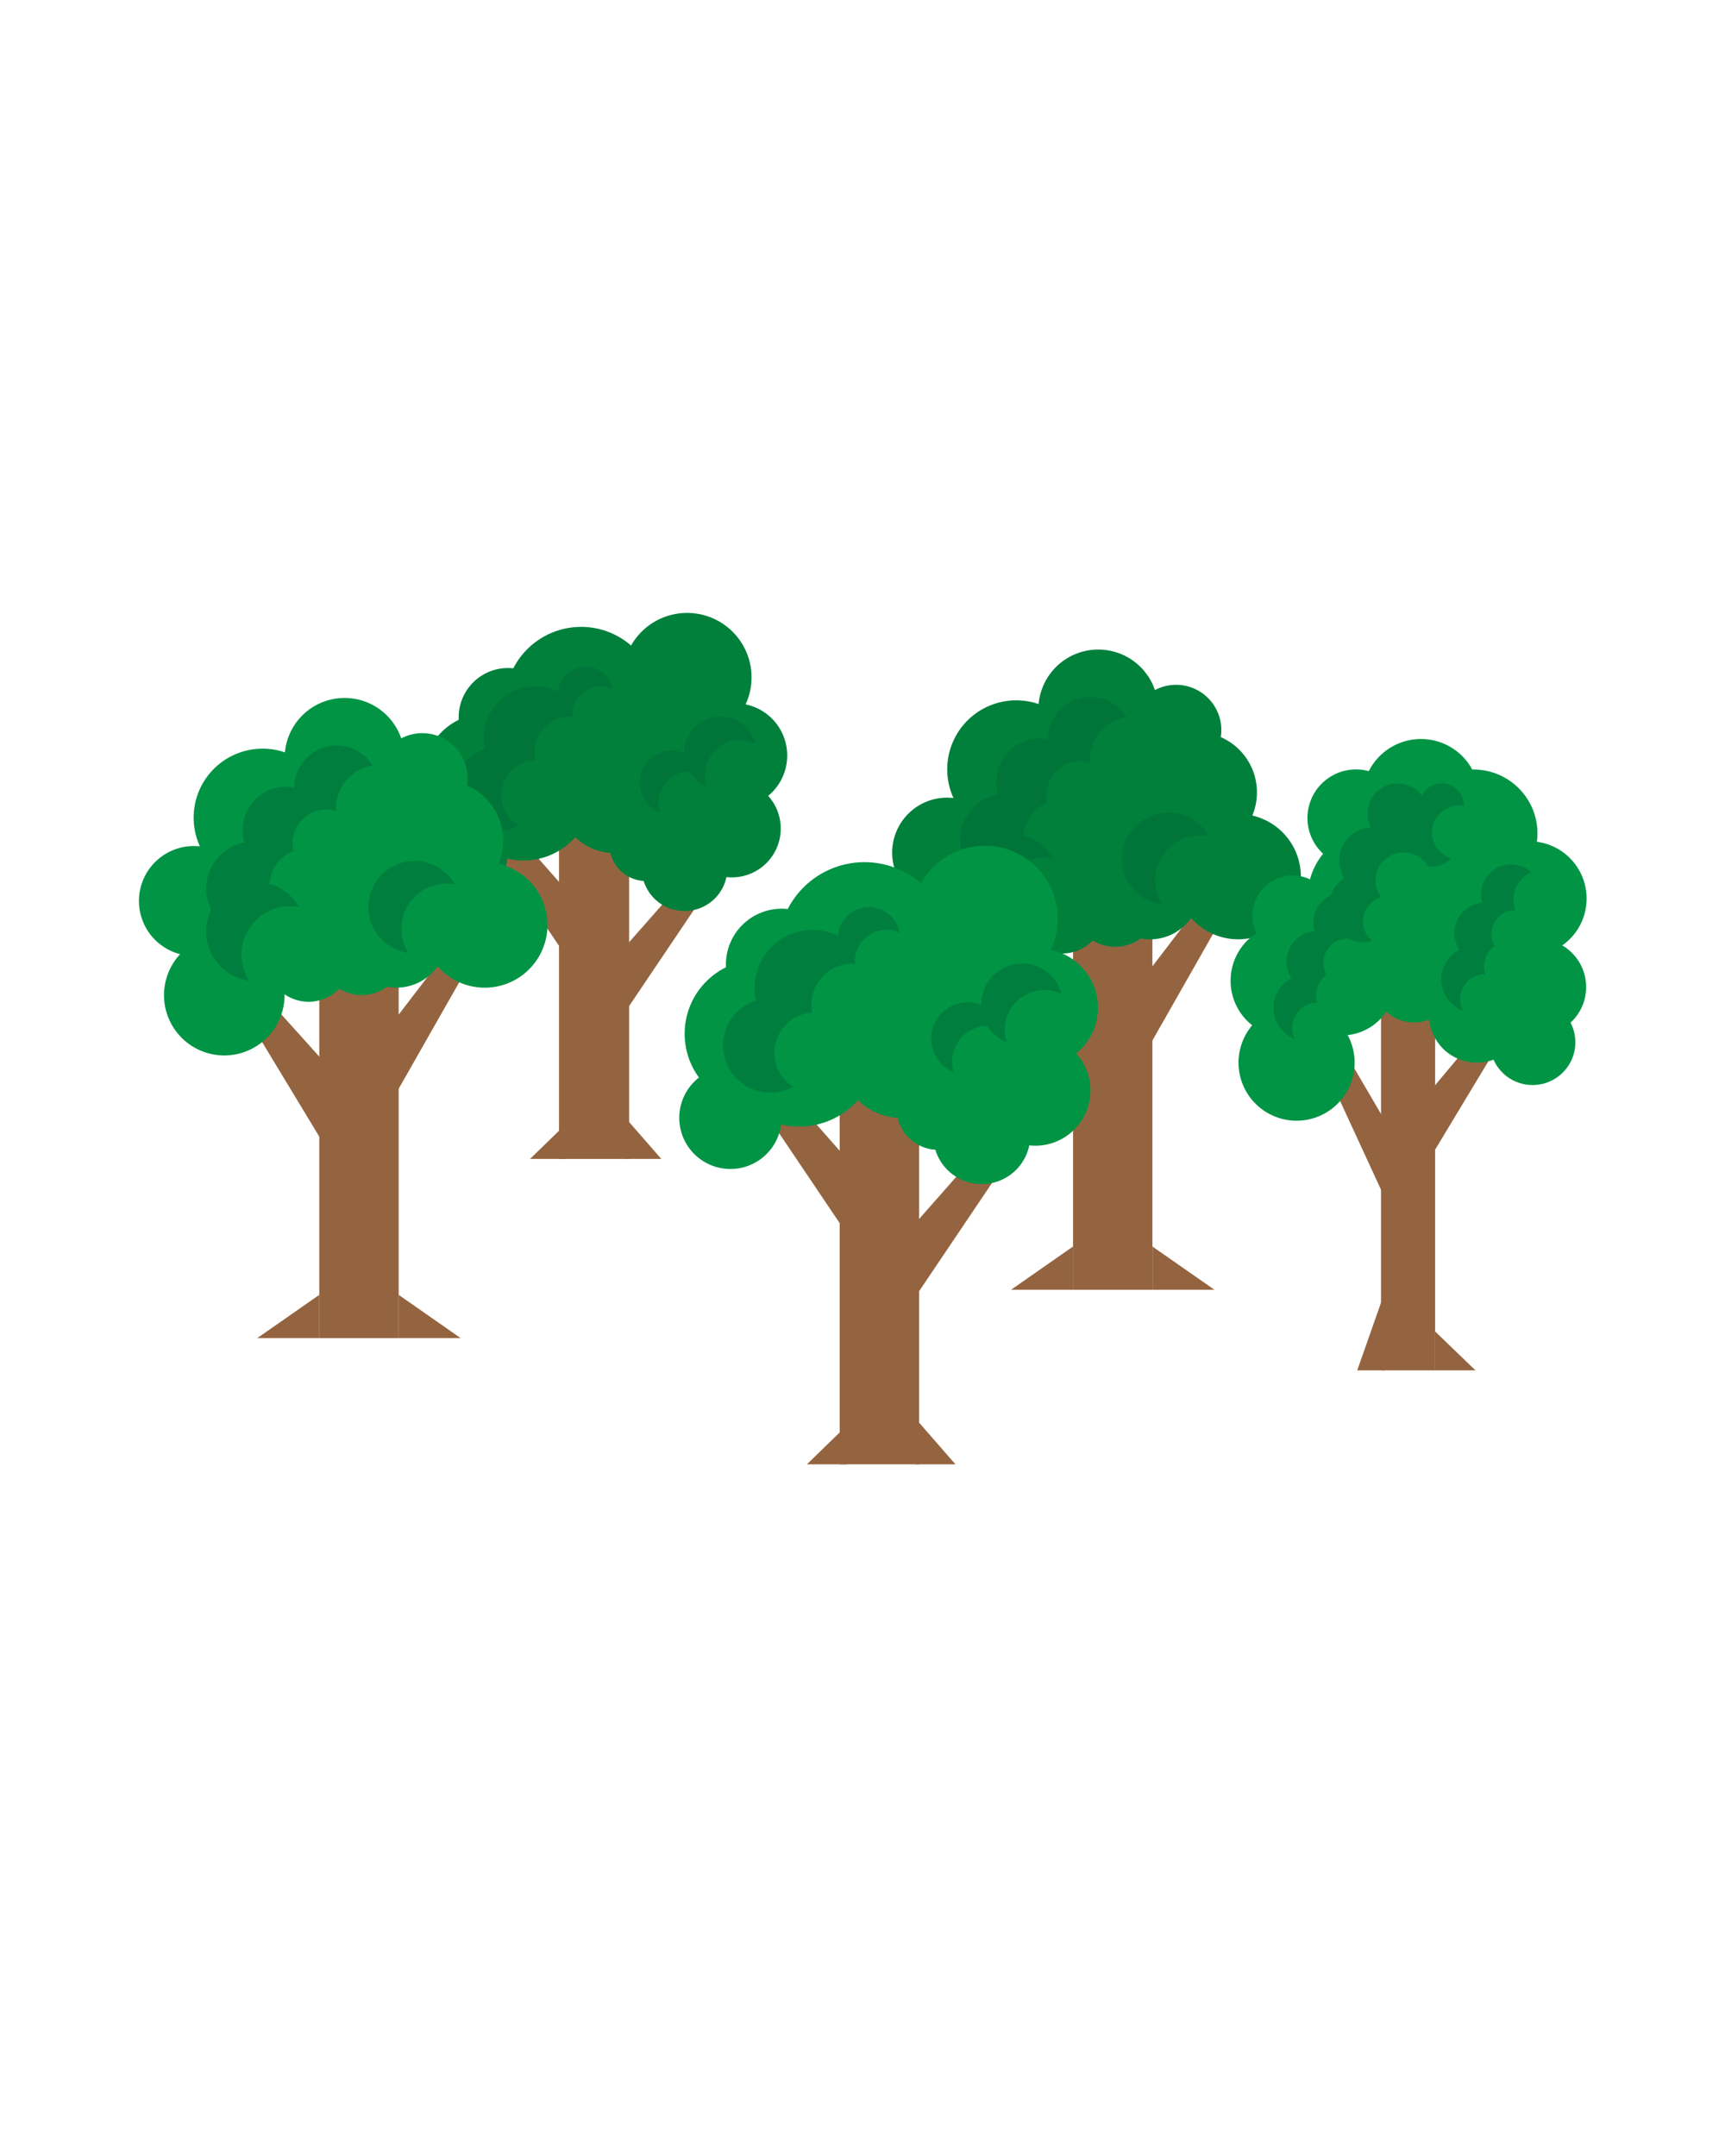 <svg viewBox="0 0 512 640" xmlns="http://www.w3.org/2000/svg"><g fill="#946440"><path d="m165.92 247.52h20.81v96.51h-20.81z"/><path d="m176.06 273.29-9.82 7.95-22.71-33.72h9.82z"/><path d="m176.53 291.26 9.82 7.95 22.71-33.72h-9.82z"/></g><path d="m233.65 224.25a15.48 15.48 0 0 0 -12.34-15.16 19.13 19.13 0 0 0 -34-17.47 22.62 22.62 0 0 0 -34.95 6.77 13.82 13.82 0 0 0 -1.58-.09 14.63 14.63 0 0 0 -14.64 14.63v.75a19.45 19.45 0 0 0 -7.08 28.9 13.41 13.41 0 1 0 21.55 12.3 20.46 20.46 0 0 0 4.72.57 20.69 20.69 0 0 0 15.43-6.92 16.55 16.55 0 0 0 10.4 4.64 10.89 10.89 0 0 0 9.89 8.34 12.71 12.71 0 0 0 24.57-1.16 13.47 13.47 0 0 0 1.56.09 14.49 14.49 0 0 0 10.82-24.2 15.43 15.43 0 0 0 5.65-11.99z" fill="#00803b"/><path d="m157.33 344.02h10.49v-10.21z" fill="#946440"/><path d="m196.28 344.02h-10.49v-12.02z" fill="#946440"/><path d="m148.78 236.09a10.54 10.54 0 0 1 10-10.52 10.4 10.4 0 0 1 -.23-2.18 10.67 10.67 0 0 1 10.66-10.67h.72c0-.22 0-.44 0-.66a8.25 8.25 0 0 1 11.83-7.44 8.13 8.13 0 0 0 -16.11.79 15.18 15.18 0 0 0 -22 13.59 15.42 15.42 0 0 0 .38 3.35 12.39 12.39 0 1 0 9.69 22.65 10.54 10.54 0 0 1 -4.94-8.91z" fill="#006838" opacity=".5"/><path d="m216.44 213.05a10.72 10.72 0 0 0 -13.38 10.48 9.2 9.2 0 0 0 -1.19-.39 9.55 9.55 0 0 0 -6 18.09 9.33 9.33 0 0 1 8.77-12.23 10.68 10.68 0 0 0 5.07 4.31 10.33 10.33 0 0 1 -.18-5.84 10.47 10.47 0 0 1 12.75-7.47 10.21 10.21 0 0 1 1.83.66 10.68 10.68 0 0 0 -7.67-7.61z" fill="#006838" opacity=".5"/><path d="m318.49 273.64h23.56v109.23h-23.56z" fill="#946440"/><path d="m330.5 301.92 11.11 7.71 23.38-41.11-9.93 1.33z" fill="#946440"/><path d="m328.29 310.18-9.44 13.47-22.1-36.56 8.3-2.73z" fill="#946440"/><path d="m371.71 242.08a17.9 17.9 0 0 0 -9.37-23.27 14.21 14.21 0 0 0 .17-2.07 13.44 13.44 0 0 0 -19.71-11.9 17.78 17.78 0 0 0 -34.53 4.16 20.48 20.48 0 0 0 -25.27 27.89 16.12 16.12 0 0 0 -1.85-.11 16.31 16.31 0 0 0 -4 32.13 17.89 17.89 0 1 0 31 12.14c0-.08 0-.16 0-.24a12.53 12.53 0 0 0 16.2-1.65 12.76 12.76 0 0 0 14.23-.58 14.68 14.68 0 0 0 2.76.26 14.93 14.93 0 0 0 12.2-6.32 18.61 18.61 0 1 0 18.14-30.44z" fill="#00803b"/><path d="m360.46 382.86h-18.41v-12.84z" fill="#946440"/><path d="m300.09 382.86h18.4v-12.84z" fill="#946440"/><path d="m342.85 261.34a13.4 13.4 0 0 1 13.4-13.4 13.54 13.54 0 0 1 2.48.23 13.71 13.71 0 1 0 -13.79 20.35 13.35 13.35 0 0 1 -2.09-7.18z" fill="#006838" opacity=".5"/><path d="m334.3 212.91a12.53 12.53 0 0 0 -23.21 6.57 12.77 12.77 0 0 0 -14.77 16.22 14 14 0 0 0 -11.32 13.75 13.77 13.77 0 0 0 1.5 6.27 14.67 14.67 0 0 0 11.2 21 14.38 14.38 0 0 1 14.8-21.84 14.74 14.74 0 0 0 -8.73-6.87 11 11 0 0 1 7.1-9.72 10.34 10.34 0 0 1 -.26-2.25 10 10 0 0 1 12.88-9.67c0-.25 0-.5 0-.76a12.85 12.85 0 0 1 10.81-12.7z" fill="#006838" opacity=".5"/><path d="m94.77 287.99h23.56v109.23h-23.56z" fill="#946440"/><path d="m106.77 316.27 11.11 7.71 23.38-41.11-9.92 1.33z" fill="#946440"/><path d="m104.56 324.53-9.43 13.47-22.11-36.56 8.31-2.73z" fill="#946440"/><path d="m148 256.43a17.63 17.63 0 0 0 1.38-6.87 17.9 17.9 0 0 0 -10.75-16.4 13 13 0 0 0 .18-2.07 13.45 13.45 0 0 0 -19.72-11.9 17.78 17.78 0 0 0 -34.52 4.15 20.47 20.47 0 0 0 -25.23 27.9 16.31 16.31 0 0 0 -5.88 32 17.89 17.89 0 1 0 31 12.14 1.94 1.94 0 0 0 0-.24 12.53 12.53 0 0 0 16.2-1.65 12.76 12.76 0 0 0 14.23-.58 14.91 14.91 0 0 0 15-6.06 18.61 18.61 0 1 0 18.11-30.42z" fill="#009444"/><path d="m136.73 397.21h-18.4v-12.84z" fill="#946440"/><path d="m76.36 397.21h18.41v-12.84z" fill="#946440"/><path d="m119.12 275.69a13.41 13.41 0 0 1 15.88-13.17 13.71 13.71 0 1 0 -13.79 20.35 13.33 13.33 0 0 1 -2.09-7.18z" fill="#006838" opacity=".5"/><path d="m110.58 227.26a12.54 12.54 0 0 0 -23.22 6.57 12.6 12.6 0 0 0 -2.55-.26 12.77 12.77 0 0 0 -12.81 12.8 13 13 0 0 0 .55 3.71 14 14 0 0 0 -9.87 20 14.69 14.69 0 0 0 11.21 21 14.38 14.38 0 0 1 12.18-22.08 14.54 14.54 0 0 1 2.66.25 14.77 14.77 0 0 0 -8.73-6.89 11 11 0 0 1 7.1-9.72 9.76 9.76 0 0 1 -.26-2.25 10 10 0 0 1 12.88-9.67c0-.25 0-.5 0-.76a12.86 12.86 0 0 1 10.86-12.7z" fill="#006838" opacity=".5"/><path d="m249.23 325.45h23.56v109.23h-23.56z" fill="#946440"/><path d="m260.7 354.62-11.11 9-25.7-38.17h11.11z" fill="#946440"/><path d="m261.24 374.97 11.11 8.99 25.7-38.16h-11.11z" fill="#946440"/><path d="m325.89 299.11a17.53 17.53 0 0 0 -14-17.15 21.66 21.66 0 0 0 -38.52-19.77 25.61 25.61 0 0 0 -39.56 7.66 15.1 15.1 0 0 0 -1.79-.1 16.55 16.55 0 0 0 -16.56 16.56v.84a22 22 0 0 0 -8 32.71 15.18 15.18 0 1 0 24.39 13.93 23.6 23.6 0 0 0 5.35.64 23.34 23.34 0 0 0 17.45-7.84 18.78 18.78 0 0 0 11.78 5.26 12.32 12.32 0 0 0 11.19 9.44 14.4 14.4 0 0 0 27.88-1.29 16.82 16.82 0 0 0 1.76.1 16.39 16.39 0 0 0 12.17-27.39 17.47 17.47 0 0 0 6.46-13.6z" fill="#009444"/><path d="m239.5 434.68h11.88v-11.56z" fill="#946440"/><path d="m283.59 434.68h-11.87v-13.61z" fill="#946440"/><path d="m229.83 312.51a11.91 11.91 0 0 1 11.28-11.89 11.92 11.92 0 0 1 -.26-2.48 12.07 12.07 0 0 1 12.07-12.07h.81c0-.24 0-.49 0-.74a9.35 9.35 0 0 1 9.27-9.33 9.26 9.26 0 0 1 4 .93 9.2 9.2 0 0 0 -18.24.9 17.17 17.17 0 0 0 -24.36 19.17 14 14 0 1 0 11 25.6 11.92 11.92 0 0 1 -5.57-10.09z" fill="#006838" opacity=".5"/><path d="m306.41 286.44a12.12 12.12 0 0 0 -14.76 8.71 11.88 11.88 0 0 0 -.38 3.16 10.68 10.68 0 0 0 -1.35-.45 10.81 10.81 0 0 0 -6.8 20.47 10.57 10.57 0 0 1 9.93-13.82 12 12 0 0 0 5.74 4.88 11.84 11.84 0 0 1 14.21-15.13 13 13 0 0 1 2.07.74 12.12 12.12 0 0 0 -8.66-8.56z" fill="#006838" opacity=".5"/><path d="m409.89 297.56h16.06v109.23h-16.06z" fill="#946440" transform="matrix(-1 0 0 -1 835.85 704.35)"/><path d="m412.92 335.84-2.12 19.28-19.23-41.72 5.97-3.85z" fill="#946440"/><path d="m422.83 325.89 2.77 15.98 24.02-39.87-9.21 2.85z" fill="#946440"/><path d="m470.78 293a14.33 14.33 0 0 0 -7.08-12.36 17 17 0 0 0 -7.53-30.76 19.79 19.79 0 0 0 .17-2.46 19 19 0 0 0 -19-19h-.36a17.33 17.33 0 0 0 -30.7.49 14.42 14.42 0 0 0 -13.56 24.52 20.32 20.32 0 0 0 -3.9 7.61 11.82 11.82 0 0 0 -5.11-1.16 11.95 11.95 0 0 0 -10.8 17.12 16.86 16.86 0 0 0 -1.25 27.35 17.23 17.23 0 1 0 28.34 2.91 15.81 15.81 0 0 0 11.46-6.95 12.32 12.32 0 0 0 12.74 2.38 14.25 14.25 0 0 0 19.1 11.87 12.69 12.69 0 1 0 22.86-11 14.25 14.25 0 0 0 4.62-10.56z" fill="#009444"/><path d="m437.94 406.79h-11.98v-11.55z" fill="#946440"/><path d="m402.84 406.79h8.12v-23.12z" fill="#946440"/><path d="m433.65 298.78a7.52 7.52 0 0 1 5.07-9.33 7.39 7.39 0 0 1 2.06-.3 7.76 7.76 0 0 1 2.79-8.36 7.24 7.24 0 0 1 -.63-1.48 7.12 7.12 0 0 1 4.82-8.85 6.78 6.78 0 0 1 2-.29c-.06-.17-.13-.33-.18-.51a9.08 9.08 0 0 1 4.85-10.79 8.86 8.86 0 0 0 -14.43 9.13 9.38 9.38 0 0 0 -1.79.33 9 9 0 0 0 -5 13.63 9.87 9.87 0 0 0 .88 18 7.51 7.51 0 0 1 -.44-1.18z" fill="#006838" opacity=".5"/><path d="m427.92 232.52a6.56 6.56 0 0 0 -5.89 3.69 8.94 8.94 0 0 0 -15.12 9.45 9.76 9.76 0 0 0 -7.88 15 10.35 10.35 0 0 0 -4.08 5.21 8.87 8.87 0 0 0 -4.77 10.55 9.38 9.38 0 0 0 -1.79.33 9 9 0 0 0 -5 13.63 9.87 9.87 0 0 0 .88 18 8.71 8.71 0 0 1 -.45-1.14 7.52 7.52 0 0 1 5.07-9.33 7.39 7.39 0 0 1 2.06-.3 7.77 7.77 0 0 1 2.79-8.36 7.84 7.84 0 0 1 -.63-1.48 7.12 7.12 0 0 1 4.82-8.85 6.78 6.78 0 0 1 2-.29l-.05-.14a10.17 10.17 0 0 0 7.4.83 7.52 7.52 0 0 1 2.64-13 8.34 8.34 0 1 1 13.91-9.16 7.08 7.08 0 0 0 1.13.09 7.86 7.86 0 0 0 5.72-2.47 8 8 0 0 1 2.32-15.65 8.29 8.29 0 0 1 1.5.14c0-.06 0-.13 0-.19a6.56 6.56 0 0 0 -6.58-6.56z" fill="#006838" opacity=".5"/></svg>